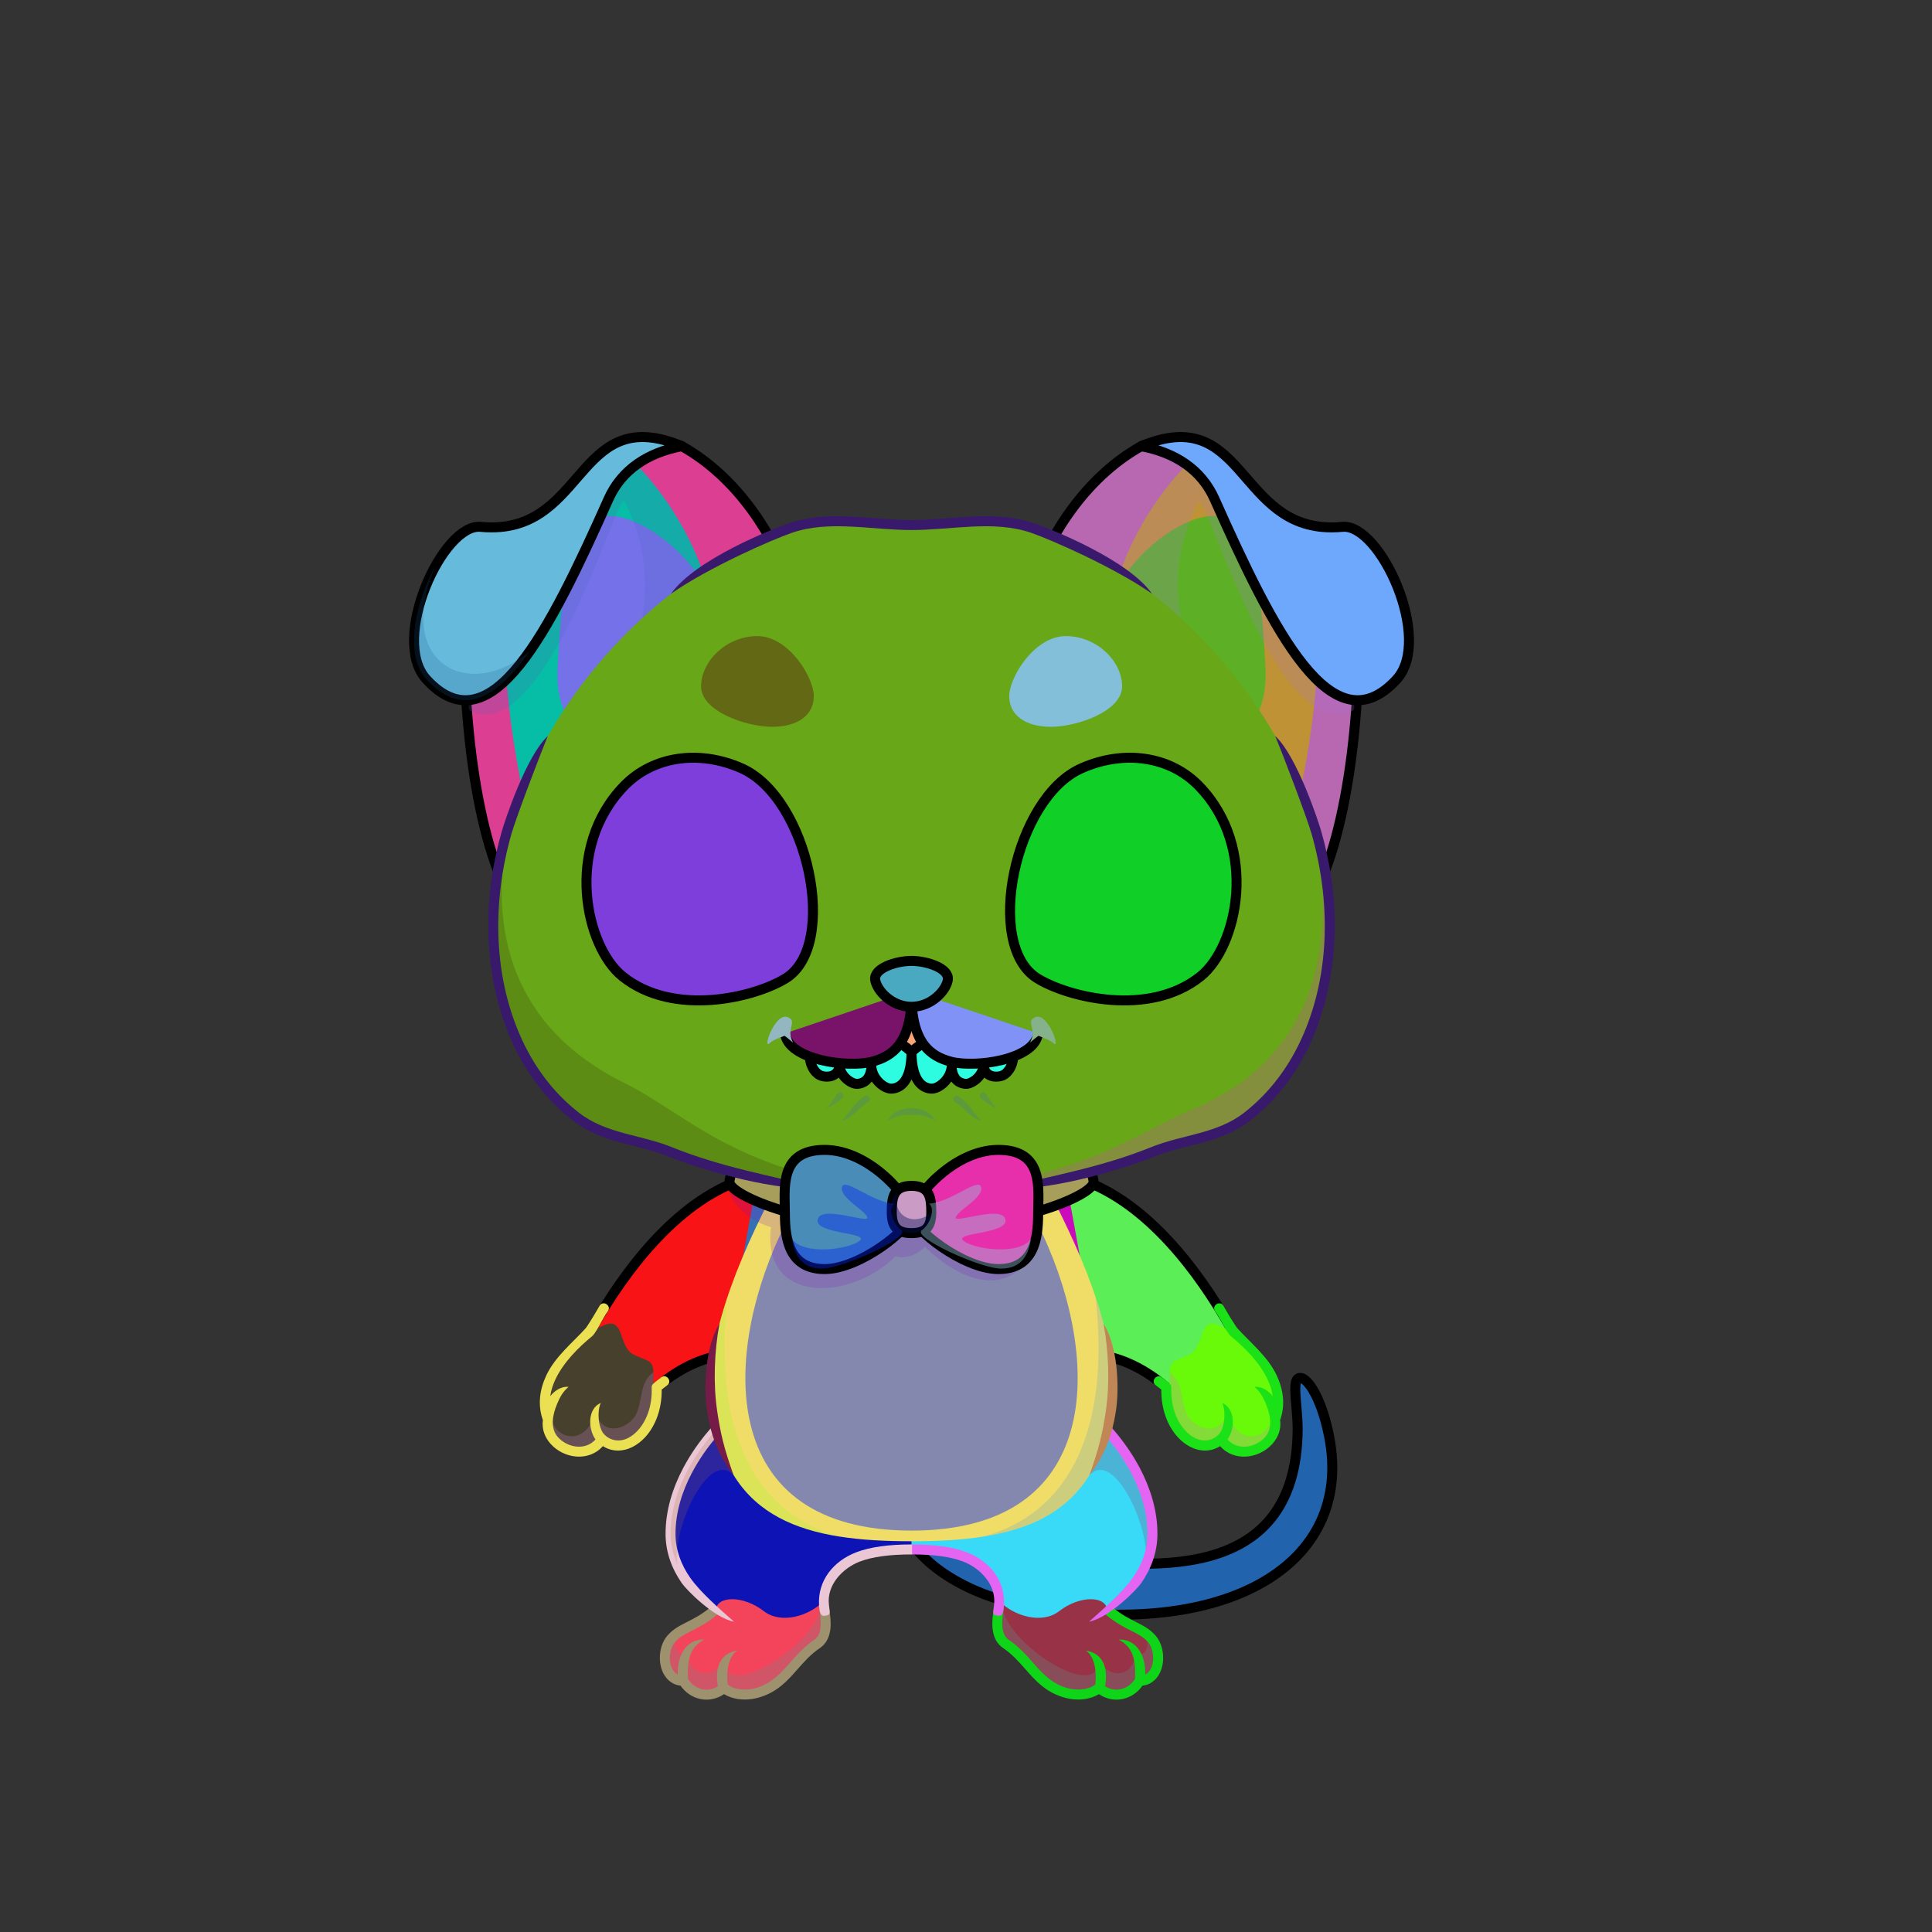 <?xml version="1.0" encoding="UTF-8"?><!DOCTYPE svg PUBLIC "-//W3C//DTD SVG 1.1//EN" "http://www.w3.org/Graphics/SVG/1.1/DTD/svg11.dtd"><!-- Creator: CorelDRAW 2018 (64-Bit) --><svg xmlns="http://www.w3.org/2000/svg" xmlns:xlink="http://www.w3.org/1999/xlink" xml:space="preserve" width="290mm" height="290mm" version="1.1" style="shape-rendering:geometricPrecision; text-rendering:geometricPrecision; image-rendering:optimizeQuality; fill-rule:evenodd; clip-rule:evenodd" viewBox="0 0 29000 29000">
 <rect x="0" y="0" width="29000" height="29000" fill="#333333" stroke="none"/>
 <defs>
  <style type="text/css">
   <![CDATA[
    .str4 {stroke:black;stroke-width:150;stroke-miterlimit:22.926}
    .str0 {stroke:black;stroke-width:150;stroke-miterlimit:22.926}
    .str2 {stroke:black;stroke-width:150;stroke-linecap:round;stroke-linejoin:round;stroke-miterlimit:22.926}
    .str3 {stroke:black;stroke-width:150;stroke-linecap:round;stroke-linejoin:round;stroke-miterlimit:22.926}
    .str1 {stroke:black;stroke-width:150;stroke-linecap:round;stroke-linejoin:round;stroke-miterlimit:2.613}
    .fil2 {fill:none}
    .fil33 {fill:black}
    .fil30 {fill:black}
    .fil29 {fill:white}
    .fil28 {fill:black;fill-rule:nonzero}
    .fil4 {fill:black;fill-rule:nonzero}
    .fil24 {fill:black;fill-opacity:0.2}
    .fil1 {fill:black;fill-opacity:0.2}
    .fil17 {fill:#A40E0D;fill-opacity:0.2}
    .fil27 {fill:white;fill-opacity:0.2}
    .fil34 {fill:black;fill-rule:nonzero;fill-opacity:0.2}
    .fil42 {fill:black;fill-opacity:0.4}
    .fil41 {fill:black;fill-opacity:0.4}
    .fil48 {fill:black;fill-opacity:0.502}
    .fil23 {fill:white;fill-opacity:0.502}
    .fil7 {fill:url(#id0)}
    .fil8 {fill:url(#id1)}
    .fil44 {fill:url(#id2)}
    .fil11 {fill:url(#id3)}
    .fil31 {fill:url(#id4)}
    .fil6 {fill:url(#id5)}
    .fil12 {fill:url(#id6)}
    .fil13 {fill:url(#id7)}
    .fil32 {fill:url(#id8)}
    .fil40 {fill:url(#id9)}
    .fil10 {fill:url(#id10)}
    .fil9 {fill:url(#id11)}
    .fil43 {fill:url(#id12)}
    .fil25 {fill:url(#id13)}
    .fil50 {fill:url(#id14)}
    .fil46 {fill:url(#id15)}
    .fil0 {fill:url(#id16)}
    .fil37 {fill:url(#id17)}
    .fil39 {fill:url(#id18)}
    .fil5 {fill:url(#id19)}
    .fil3 {fill:url(#id20)}
    .fil38 {fill:url(#id21)}
    .fil36 {fill:url(#id22)}
    .fil26 {fill:url(#id23)}
    .fil18 {fill:url(#id24)}
    .fil49 {fill:url(#id25)}
    .fil21 {fill:url(#id26)}
    .fil22 {fill:url(#id27)}
    .fil19 {fill:url(#id28)}
    .fil14 {fill:url(#id29)}
    .fil20 {fill:url(#id30)}
    .fil15 {fill:url(#id31)}
    .fil45 {fill:url(#id32)}
    .fil16 {fill:url(#id33)}
    .fil35 {fill:url(#id34)}
    .fil51 {fill:url(#id35)}
    .fil47 {fill:url(#id36)}
   ]]>
  </style>
  <linearGradient id="id0" gradientUnits="userSpaceOnUse" x1="11873.49" y1="24284.09" x2="11873.49" y2="21188.22">
   <stop offset="0" style="stop-opacity:1; stop-color:#8A5727"/>
   <stop offset="0.502" style="stop-opacity:1; stop-color:#CC9A5E"/>
   <stop offset="1" style="stop-opacity:1; stop-color:#EBBC90"/>
  </linearGradient>
  <linearGradient id="id1" gradientUnits="userSpaceOnUse" x1="15940.49" y1="17830.44" x2="17421.65" y2="20815.45">
   <stop offset="0" style="stop-opacity:1; stop-color:#8A5727"/>
   <stop offset="0.678" style="stop-opacity:1; stop-color:#CC9A5E"/>
   <stop offset="1" style="stop-opacity:1; stop-color:#EBBC90"/>
  </linearGradient>
  <linearGradient id="id2" gradientUnits="userSpaceOnUse" x1="18297.71" y1="14060.63" x2="15455.63" y2="13010.18">
   <stop offset="0" style="stop-opacity:1; stop-color:black"/>
   <stop offset="1" style="stop-opacity:1; stop-color:#80441C"/>
  </linearGradient>
  <linearGradient id="id3" gradientUnits="userSpaceOnUse" x1="8373.37" y1="21458.77" x2="9667.57" y2="20199.55">
   <stop offset="0" style="stop-opacity:1; stop-color:#8A5727"/>
   <stop offset="0.6" style="stop-opacity:1; stop-color:#DEAE7B"/>
   <stop offset="1" style="stop-opacity:1; stop-color:#E4B484"/>
  </linearGradient>
  <linearGradient id="id4" gradientUnits="userSpaceOnUse" x1="14389.87" y1="16358.03" x2="14503.47" y2="15692.57">
   <stop offset="0" style="stop-opacity:1; stop-color:white"/>
   <stop offset="0.42" style="stop-opacity:1; stop-color:#B9B2A5"/>
   <stop offset="1" style="stop-opacity:1; stop-color:#615742"/>
  </linearGradient>
  <linearGradient id="id5" gradientUnits="userSpaceOnUse" xlink:href="#id0" x1="15486.11" y1="24284.09" x2="15486.11" y2="21188.22">
  </linearGradient>
  <linearGradient id="id6" gradientUnits="userSpaceOnUse" x1="13681.92" y1="17759.14" x2="13681.92" y2="23134.87">
   <stop offset="0" style="stop-opacity:1; stop-color:#8A5727"/>
   <stop offset="0.502" style="stop-opacity:1; stop-color:#CC9A5E"/>
   <stop offset="1" style="stop-opacity:1; stop-color:#D3A269"/>
  </linearGradient>
  <linearGradient id="id7" gradientUnits="userSpaceOnUse" x1="13682.26" y1="18019.64" x2="13682.26" y2="22974.87">
   <stop offset="0" style="stop-opacity:1; stop-color:#8A5F3A"/>
   <stop offset="0.502" style="stop-opacity:1; stop-color:#F2C983"/>
   <stop offset="1" style="stop-opacity:1; stop-color:#FFE6BA"/>
  </linearGradient>
  <linearGradient id="id8" gradientUnits="userSpaceOnUse" xlink:href="#id4" x1="12861.05" y1="16358.03" x2="12974.65" y2="15692.57">
  </linearGradient>
  <linearGradient id="id9" gradientUnits="userSpaceOnUse" x1="13522.23" y1="18454.65" x2="13842.29" y2="17854.8">
   <stop offset="0" style="stop-opacity:1; stop-color:#393996"/>
   <stop offset="0.42" style="stop-opacity:1; stop-color:#22227E"/>
   <stop offset="1" style="stop-opacity:1; stop-color:#5757C2"/>
  </linearGradient>
  <linearGradient id="id10" gradientUnits="userSpaceOnUse" xlink:href="#id1" x1="11641.41" y1="17922.38" x2="9724.13" y2="20723.51">
  </linearGradient>
  <linearGradient id="id11" gradientUnits="userSpaceOnUse" xlink:href="#id3" x1="18967.69" y1="21487.92" x2="17719.05" y2="20170.4">
  </linearGradient>
  <linearGradient id="id12" gradientUnits="userSpaceOnUse" xlink:href="#id2" x1="8893.57" y1="13535.4" x2="12082.13" y2="13535.4">
  </linearGradient>
  <linearGradient id="id13" gradientUnits="userSpaceOnUse" x1="10949.45" y1="17937.7" x2="13682.26" y2="17937.7">
   <stop offset="0" style="stop-opacity:1; stop-color:#18174F"/>
   <stop offset="0.502" style="stop-opacity:1; stop-color:#393C96"/>
   <stop offset="1" style="stop-opacity:1; stop-color:#181945"/>
  </linearGradient>
  <linearGradient id="id14" gradientUnits="userSpaceOnUse" x1="18136.78" y1="13155.69" x2="15291.76" y2="13155.69">
   <stop offset="0" style="stop-opacity:1; stop-color:#DE9621"/>
   <stop offset="0.502" style="stop-opacity:1; stop-color:#EFBA5C"/>
   <stop offset="1" style="stop-opacity:1; stop-color:#D88730"/>
  </linearGradient>
  <linearGradient id="id15" gradientUnits="userSpaceOnUse" xlink:href="#id14" x1="9227.74" y1="13155.69" x2="12072.76" y2="13155.69">
  </linearGradient>
  <linearGradient id="id16" gradientUnits="userSpaceOnUse" xlink:href="#id0" x1="16733.4" y1="24237" x2="16733.4" y2="20682.61">
  </linearGradient>
  <linearGradient id="id17" gradientUnits="userSpaceOnUse" x1="13909.55" y1="18599.74" x2="15450.13" y2="17680.98">
   <stop offset="0" style="stop-opacity:1; stop-color:#4C802E"/>
   <stop offset="0.502" style="stop-opacity:1; stop-color:#EFFF78"/>
   <stop offset="1" style="stop-opacity:1; stop-color:#9EB857"/>
  </linearGradient>
  <linearGradient id="id18" gradientUnits="userSpaceOnUse" xlink:href="#id17" x1="11914.4" y1="18599.74" x2="13454.98" y2="17680.98">
  </linearGradient>
  <linearGradient id="id19" gradientUnits="userSpaceOnUse" x1="16179.87" y1="25437.51" x2="16179.87" y2="23752.39">
   <stop offset="0" style="stop-opacity:1; stop-color:#5E3611"/>
   <stop offset="0.4" style="stop-opacity:1; stop-color:#89552F"/>
   <stop offset="1" style="stop-opacity:1; stop-color:#9C6936"/>
  </linearGradient>
  <linearGradient id="id20" gradientUnits="userSpaceOnUse" xlink:href="#id19" x1="11183.97" y1="25437.51" x2="11183.97" y2="23752.39">
  </linearGradient>
  <linearGradient id="id21" gradientUnits="userSpaceOnUse" x1="11719.07" y1="18331.38" x2="13740.26" y2="17978.07">
   <stop offset="0" style="stop-opacity:1; stop-color:#22227E"/>
   <stop offset="0.502" style="stop-opacity:1; stop-color:#5757C2"/>
   <stop offset="1" style="stop-opacity:1; stop-color:#22227E"/>
  </linearGradient>
  <linearGradient id="id22" gradientUnits="userSpaceOnUse" xlink:href="#id21" x1="13624.26" y1="18331.38" x2="15645.45" y2="17978.07">
  </linearGradient>
  <linearGradient id="id23" gradientUnits="userSpaceOnUse" x1="13682.25" y1="17905.3" x2="13682.25" y2="7824.09">
   <stop offset="0" style="stop-opacity:1; stop-color:#4D2B0B"/>
   <stop offset="0.169" style="stop-opacity:1; stop-color:#9F6D39"/>
   <stop offset="0.639" style="stop-opacity:1; stop-color:#C49051"/>
   <stop offset="1" style="stop-opacity:1; stop-color:#FFD5AD"/>
  </linearGradient>
  <linearGradient id="id24" gradientUnits="userSpaceOnUse" xlink:href="#id6" x1="7857.82" y1="6976.79" x2="8641.22" y2="10115.77">
  </linearGradient>
  <linearGradient id="id25" gradientUnits="userSpaceOnUse" x1="16499.52" y1="14997.59" x2="17327.51" y2="11398.7">
   <stop offset="0" style="stop-opacity:1; stop-color:#D1890C"/>
   <stop offset="1" style="stop-opacity:1; stop-color:#462100"/>
  </linearGradient>
  <linearGradient id="id26" gradientUnits="userSpaceOnUse" x1="18789.65" y1="8635.63" x2="16927.42" y2="10426.27">
   <stop offset="0" style="stop-opacity:1; stop-color:#FFDCB5"/>
   <stop offset="1" style="stop-opacity:1; stop-color:#8C3C18"/>
  </linearGradient>
  <linearGradient id="id27" gradientUnits="userSpaceOnUse" xlink:href="#id6" x1="19506.7" y1="6976.79" x2="18723.3" y2="10115.77">
  </linearGradient>
  <linearGradient id="id28" gradientUnits="userSpaceOnUse" x1="20618.01" y1="9619.59" x2="15824.36" y2="10565.07">
   <stop offset="0" style="stop-opacity:1; stop-color:#9E652C"/>
   <stop offset="1" style="stop-opacity:1; stop-color:#492B17"/>
  </linearGradient>
  <linearGradient id="id29" gradientUnits="userSpaceOnUse" xlink:href="#id28" x1="6746.51" y1="9619.59" x2="11540.16" y2="10565.07">
  </linearGradient>
  <linearGradient id="id30" gradientUnits="userSpaceOnUse" x1="20064.69" y1="9022.37" x2="16750.64" y2="10718.53">
   <stop offset="0" style="stop-opacity:1; stop-color:#F5EEE3"/>
   <stop offset="1" style="stop-opacity:1; stop-color:#FFB35C"/>
  </linearGradient>
  <linearGradient id="id31" gradientUnits="userSpaceOnUse" xlink:href="#id30" x1="7299.83" y1="9022.37" x2="10613.88" y2="10718.53">
  </linearGradient>
  <linearGradient id="id32" gradientUnits="userSpaceOnUse" xlink:href="#id25" x1="10865" y1="14997.59" x2="10037.01" y2="11398.7">
  </linearGradient>
  <linearGradient id="id33" gradientUnits="userSpaceOnUse" xlink:href="#id26" x1="8574.87" y1="8635.63" x2="10437.1" y2="10426.27">
  </linearGradient>
  <linearGradient id="id34" gradientUnits="userSpaceOnUse" x1="13271.91" y1="14423.55" x2="13271.91" y2="15112.49">
   <stop offset="0" style="stop-opacity:1; stop-color:#9E6E4C"/>
   <stop offset="1" style="stop-opacity:1; stop-color:#572F1C"/>
  </linearGradient>
  <linearGradient id="id35" gradientUnits="userSpaceOnUse" x1="16893.5" y1="11466.97" x2="16323.32" y2="14224.78">
   <stop offset="0" style="stop-opacity:1; stop-color:black"/>
   <stop offset="0.38" style="stop-opacity:1; stop-color:#1C0C1F"/>
   <stop offset="1" style="stop-opacity:1; stop-color:#914D00"/>
  </linearGradient>
  <linearGradient id="id36" gradientUnits="userSpaceOnUse" xlink:href="#id35" x1="10471.02" y1="11466.97" x2="11041.2" y2="14224.78">
  </linearGradient>
 </defs>
 <g id="Tail">
  <g id="_2531491744320">
   <path class="fil0" d="M13520.58 22865.39c251.91,647.26 1072.2,1100.69 1928.11,1248.84 2962.88,512.88 4873.61,-628.4 4503.78,-2543.41 -124.21,-643.2 -373.32,-966.12 -476.01,-872.19 -77.47,70.86 3.38,461.28 2.02,748.84 -11.45,2415.13 -2375.07,2050.76 -3619.02,1936.51 -541.66,-49.75 -1039.26,-1148.17 -1452.7,-1217.09 -413.45,-68.92 -1138.08,51.24 -886.18,698.5z" style="fill:#31f991"/>
   <path class="fil1" d="M15847.12 24174.05c1355.5,172.21 2462.7,-17.1 3191.72,-474.46 -779.25,190.49 -1591.25,283.31 -1975.71,144.71 -51.94,-18.73 -310.45,-186.62 -667.47,-409.61 -192.6,-16.69 -373.98,-35.81 -536.2,-50.71 -336.05,-30.86 -655.11,-465.32 -947.67,-807.2 -376.34,-191.23 -732.99,-342.7 -1003.94,-396.96 -288.22,65.47 -522.47,245.91 -410.52,618.01 8.29,22.09 16.56,44.15 26.18,67.56 266.09,647.24 1146.38,1031.64 2036.78,1248.84 94.34,23.01 190.08,42.78 286.83,59.82z" style="fill:#9c67ac"/>
   <path class="fil2 str0" d="M13520.58 22865.39c251.91,647.26 1072.2,1100.69 1928.11,1248.84 2962.88,512.88 4873.61,-628.4 4503.78,-2543.41 -124.21,-643.2 -373.32,-966.12 -476.01,-872.19 -77.47,70.86 3.38,461.28 2.02,748.84 -11.45,2415.13 -2375.07,2050.76 -3619.02,1936.51 -541.66,-49.75 -1039.26,-1148.17 -1452.7,-1217.09 -413.45,-68.92 -1138.08,51.24 -886.18,698.5z" style="fill:#2163ad"/>
  </g>
 </g>
 <g id="Feet">
  <g id="_2531491742240">
   <path class="fil3" d="M10257.28 25229.69c123.56,214.04 403.48,285.33 610.7,105.88 70.65,70.23 276.52,145.76 526.32,65.76 409.3,-131.09 507.45,-461.77 850.73,-710.04 220.49,-159.47 124.1,-477.15 113.63,-668.35 -363.68,340.29 -782.66,-165.21 -1075.55,-247.93 -373.84,-101.68 -736.94,157.82 -534.63,412.54 -198.78,95.76 -519.95,237.68 -672.68,411.38 -168.78,191.96 -120.75,630.76 181.48,630.76z" style="fill:#f4445c"/>
   <path class="fil1" d="M10257.28 25229.69c123.56,214.04 403.48,285.33 610.7,105.88 70.65,70.23 276.52,145.76 526.32,65.76 409.3,-131.09 517.48,-492.65 871.1,-725.96 156.13,-103.02 135.21,-387.74 102.98,-573.56 -17.85,-13.98 -36.32,-26.67 -55.45,-37.83 59.89,533.31 -1444.97,1527.91 -1433.56,860.23 -213.34,341.57 -595.64,186.16 -544.41,-150.27 -126.71,133.91 -271.29,-14.39 -142.78,-274 -182.48,62.12 -215.54,288.03 -209.67,440.56 17.28,153.49 106.7,289.19 274.77,289.19z" style="fill:#449d93"/>
   <path class="fil4" d="M10660.35 24128.28c31.71,-26.53 78.94,-22.34 105.47,9.37 26.53,31.71 22.34,78.94 -9.37,105.47 -143.13,119.49 -265.97,181.45 -373.06,235.47 -99.11,49.99 -183.3,92.46 -251.34,169.85 -80.91,92.01 -97.3,255.88 -55.21,369.54 18.07,48.79 48.88,94.04 96.26,117.9 -7.55,-268.78 114.77,-534.12 402.24,-526.25 -186.74,95.17 -268.32,253.8 -247.69,592.25 49.04,79.15 127.69,137.43 219.87,155.2 79.73,15.37 160.2,-1.74 228.24,-45.5 -38.29,-218.05 -10.29,-483.64 289.14,-537.54 -139.24,98.32 -162.69,330.02 -141.92,510.69 31.45,29.61 97.92,60.43 188.69,71.77 74.89,9.35 163.69,4.41 259.78,-26.36 221.4,-70.9 352.35,-219.57 489.63,-375.44 103.47,-117.46 210.28,-238.74 362.43,-341.44 56.89,-38.4 82.67,-102.53 91.71,-176.23 10.43,-85.02 0.14,-183.4 -13.84,-274.46 -14.63,-97.52 130.16,-118.86 144.78,-21.39 15.59,101.48 30.44,211.56 17.88,314.01 -13.96,113.78 -57.62,215.39 -156.75,282.29 -136.05,91.83 -236.45,205.83 -333.71,316.24 -151.08,171.53 -295.19,335.14 -556.43,418.8 -119.65,38.32 -230.28,44.46 -323.64,32.8 -92.59,-11.56 -170.46,-41.41 -225.37,-75.73 -103.09,69.99 -225.69,98.3 -348.74,74.57 -124.29,-23.96 -233.03,-98.13 -304.52,-201.86 -136.16,-15.63 -232.21,-107.3 -278.66,-232.76 -61.19,-165.25 -34.13,-386.54 83.33,-520.12 86.71,-98.62 183.05,-147.23 296.46,-204.43 99.73,-50.31 214.13,-108.01 344.34,-216.71z" style="fill:#9e916e"/>
  </g>
  <g id="_2531491740544">
   <path class="fil5" d="M17106.56 25229.69c-123.56,214.04 -403.48,285.33 -610.7,105.88 -70.65,70.23 -276.52,145.76 -526.32,65.76 -409.3,-131.09 -507.45,-461.77 -850.73,-710.04 -220.49,-159.47 -124.1,-477.15 -113.63,-668.35 363.68,340.29 782.66,-165.21 1075.55,-247.93 373.84,-101.68 736.94,157.82 534.63,412.54 198.78,95.76 519.95,237.68 672.68,411.38 168.78,191.96 120.75,630.76 -181.48,630.76z" style="fill:#973247"/>
   <path class="fil1" d="M17106.56 25229.69c-123.56,214.04 -403.48,285.33 -610.7,105.88 -70.65,70.23 -276.52,145.76 -526.32,65.76 -409.3,-131.09 -517.48,-492.65 -871.1,-725.96 -156.13,-103.02 -135.21,-387.74 -102.98,-573.56 17.85,-13.98 36.32,-26.67 55.45,-37.83 -59.89,533.31 1444.97,1527.91 1433.56,860.23 213.34,341.57 595.64,186.16 544.41,-150.27 126.71,133.91 271.29,-14.39 142.78,-274 182.48,62.12 215.54,288.03 209.67,440.56 -17.28,153.49 -106.7,289.19 -274.77,289.19z" style="fill:#4cbba3"/>
   <path class="fil4" d="M16703.49 24128.28c-31.71,-26.53 -78.94,-22.34 -105.47,9.37 -26.53,31.71 -22.34,78.94 9.37,105.47 143.13,119.49 265.97,181.45 373.06,235.47 99.11,49.99 183.3,92.46 251.34,169.85 80.91,92.01 97.3,255.88 55.21,369.54 -18.07,48.79 -48.88,94.04 -96.26,117.9 7.55,-268.78 -114.77,-534.12 -402.24,-526.25 186.74,95.17 268.32,253.8 247.69,592.25 -49.04,79.15 -127.69,137.43 -219.87,155.2 -79.73,15.37 -160.2,-1.74 -228.24,-45.5 38.29,-218.05 10.29,-483.64 -289.14,-537.54 139.24,98.32 162.69,330.02 141.92,510.69 -31.45,29.61 -97.92,60.43 -188.69,71.77 -74.89,9.35 -163.69,4.41 -259.78,-26.36 -221.4,-70.9 -352.35,-219.57 -489.63,-375.44 -103.47,-117.46 -210.28,-238.74 -362.43,-341.44 -56.89,-38.4 -82.67,-102.53 -91.71,-176.23 -10.43,-85.02 -0.14,-183.4 13.84,-274.46 14.63,-97.52 -130.16,-118.86 -144.78,-21.39 -15.59,101.48 -30.44,211.56 -17.88,314.01 13.96,113.78 57.62,215.39 156.75,282.29 136.05,91.83 236.45,205.83 333.71,316.24 151.08,171.53 295.19,335.14 556.43,418.8 119.65,38.32 230.28,44.46 323.64,32.8 92.59,-11.56 170.46,-41.41 225.37,-75.73 103.09,69.99 225.69,98.3 348.74,74.57 124.29,-23.96 233.03,-98.13 304.52,-201.86 136.16,-15.63 232.21,-107.3 278.66,-232.76 61.19,-165.25 34.13,-386.54 -83.33,-520.12 -86.71,-98.62 -183.05,-147.23 -296.46,-204.43 -99.73,-50.31 -214.13,-108.01 -344.34,-216.71z" style="fill:#0ed517"/>
  </g>
 </g>
 <g id="Legs">
  <g id="_2531491737888">
   <g>
    <path class="fil6" d="M13673.45 23259.3c427.66,0 1385.48,182.49 1329.83,776.1 214.87,221.86 637.04,349.26 895.5,148.38 312.37,-242.78 712.13,-231.34 719.72,-12.18 370.09,-264.31 678.95,-700.61 680.26,-1145.2 2.54,-860.67 -666.02,-1598.77 -968.73,-1838.18 -621.48,859.57 -1478.86,1269.07 -2656.58,1328.08l0 743z" style="fill:#39d9f8"/>
    <path class="fil1" d="M17191.61 23490.47c67.26,-148.73 106.68,-305.87 107.15,-464.07 2.29,-775.52 -540.27,-1451.46 -869.11,-1752.78l-157.05 727.06c26.43,47.89 52.85,95.78 79.28,143.67 387.48,-413.26 946.79,878.84 839.73,1346.12z" style="fill:#931b4f"/>
    <path class="fil4" d="M14989.65 24253.86c61.92,5.19 73.8,-65.98 79.72,-153.93 25.16,-373.81 -215.49,-667.86 -556.85,-799.14 -207.63,-79.84 -477.91,-118.36 -830.6,-118.36l0 150c335.21,0 588.14,35.09 777.28,107.82 256.38,98.59 499.48,352.07 461.75,649.36 -8.67,68.26 -9.75,89.53 -10.95,105.24 -3.7,48.36 43.74,56 79.65,59.01zm1295.98 -3005.54c175.81,139.56 477.15,451.15 691.77,858.41 143.68,272.62 247.63,587.31 246.65,919.67 -0.71,244.76 -86.82,463.8 -217.71,652.31 -154.83,222.98 -454.47,481.51 -660.16,663.76 305.46,-60.86 713.14,-477.32 783.2,-578.22 146.74,-211.34 243.27,-458.73 244.09,-737.85 1.07,-359.93 -110.06,-697.96 -263.65,-989.39 -226.43,-429.66 -547.13,-759.98 -733.5,-907.38l-90.69 118.69z" style="fill:#e565f3"/>
   </g>
   <g>
    <path class="fil7" d="M13681.92 23259.3c-427.66,0 -1377.01,182.49 -1321.36,776.1 -214.87,221.86 -637.04,349.26 -895.5,148.38 -312.37,-242.78 -712.13,-231.34 -719.72,-12.18 -370.09,-264.31 -678.95,-700.61 -680.26,-1145.2 -2.54,-860.67 666.02,-1598.77 968.73,-1838.18 621.48,859.57 1470.39,1269.07 2648.11,1328.08l0 743z" style="fill:#0e13b5"/>
    <path class="fil4" d="M12374.19 24253.86c-61.92,5.19 -73.8,-65.98 -79.72,-153.93 -25.16,-373.81 215.49,-667.86 556.85,-799.14 207.63,-79.84 486.38,-118.36 839.07,-118.36l0 150c-335.21,0 -596.61,35.09 -785.75,107.82 -256.38,98.59 -499.48,352.07 -461.75,649.36 8.67,68.26 9.75,89.53 10.95,105.24 3.7,48.36 -43.74,56 -79.65,59.01zm-1295.98 -3005.54c-175.81,139.56 -477.15,451.15 -691.77,858.41 -143.68,272.62 -247.63,587.31 -246.65,919.67 0.71,244.76 86.82,463.8 217.71,652.31 154.83,222.98 454.47,481.51 660.16,663.76 -305.46,-60.86 -713.14,-477.32 -783.2,-578.22 -146.74,-211.34 -243.27,-458.73 -244.09,-737.85 -1.07,-359.93 110.06,-697.96 263.65,-989.39 226.43,-429.66 547.13,-759.98 733.5,-907.38 9.08,11.49 89.16,118.69 90.69,118.69z" style="fill:#ebc7d5"/>
    <path class="fil1" d="M10172.23 23490.47c-67.26,-148.73 -106.68,-305.87 -107.15,-464.07 -2.29,-775.52 540.27,-1451.46 869.11,-1752.78l157.05 727.06c-26.43,47.89 -52.85,95.78 -79.28,143.67 -387.48,-413.26 -946.79,878.84 -839.73,1346.12z" style="fill:#a67142"/>
   </g>
  </g>
 </g>
 <g id="Body">
  <animateTransform type="translate" values="0;0 200;0;0 200;0;0 200;0;0 200;0" dur="10" repeatCount="indefinite" additive="sum" attributeName="transform"/>
  <g id="_2531493682816">
   <path class="fil8" d="M16231.2 17708.66c1006.56,345.42 1818.61,1401.79 2256.58,2165.43 288.88,503.69 -636.05,1265.03 -911.19,1013.52 -627.05,-573.17 -1208.37,-619.78 -1688.45,-542.15 -741.88,119.97 -1352.69,-1920.87 -930.81,-2545.29 421.91,-21.63 933.51,-40.49 1273.87,-91.51z" style="fill:#ca0bbb"/>
   <path class="fil1" d="M17511.96 20830.3c-602.27,-518.8 -1160.28,-559.8 -1623.82,-484.84 -171.07,27.66 -335.13,-59.69 -481.2,-217.95 -325.13,-471.76 752.73,-1097.7 1038.62,-655.88 261.31,403.84 734.1,847.76 1111.39,1126.01 -1.79,93.3 16.27,193.39 -44.96,232.66l0 -0.01 -0.03 0.01z" style="fill:#96ce6b"/>
   <path class="fil2 str1" d="M16476.95 20332.96c340.18,46.54 711.15,199.54 1099.64,554.65 275.13,251.49 1152.89,-508.63 864.02,-1012.31 -437.96,-763.63 -1202.86,-1821.23 -2209.41,-2166.64 -90.05,-30.9 -171.83,-58.83 -246.03,-84.05" style="fill:#5bee56"/>
   <path class="fil9" d="M17500.83 20836.37c-31.01,671.59 506.32,1058.8 828,765.31 253.5,397.35 884.17,103.39 809.26,-292.5 203.13,-535.14 -266.24,-1035.76 -634.19,-1325.08 -198.11,-64.5 -364.18,-247.68 -461.85,44.06 -113.97,340.43 -156.85,278.81 -402.23,397.75 -163.53,79.26 -10.67,351.89 -138.99,410.46z" style="fill:#68fa09"/>
   <path class="fil1" d="M17500.83 20836.37c-31.01,671.59 506.32,1058.8 828,765.31 341.06,429.25 911,23.85 753.65,-292.7 -65.31,297.19 -520.59,407.83 -657.17,-118.23 -113.25,412.02 -522.03,237.66 -614.7,26.73 -95.14,-216.58 -44.81,-462.8 -253.66,-619.84 -1.8,93.31 16.28,193.4 -44.96,232.65l-0.16 0.1 -0.17 0.11c-1.48,0.93 -2.97,1.82 -4.53,2.69l-0.17 0.1 -0.18 0.09 -0.14 0.09 -0.03 0.01 -0.18 0.1 -0.17 0.09 -0.18 0.09c-1.69,0.92 -3.44,1.79 -5.25,2.61z" style="fill:#ef63ef"/>
   <path class="fil4" d="M17436.91 20673.48c-79.39,-58.19 -167.86,62.52 -88.48,120.7 28.24,20.69 56.25,42.36 83.3,64.61 -3.93,302.02 99.68,551.64 246.17,712.18 55.54,60.86 117.82,109.47 183.4,143.86 145.9,76.49 311.53,82.65 453.24,-7.98 209.57,238.5 583.03,191.12 784.7,-34.27 86.01,-96.11 134.73,-220.26 115.83,-356.13 82.54,-234.31 46.25,-463.42 -52.44,-673.52 -132.46,-282 -402.86,-497.73 -588.08,-703.58 -33.5,-37.22 -180.19,-286.69 -214.16,-345.48 -58.56,-79 -178.69,10.05 -120.12,89.06 35.43,47.77 75.16,120.11 111.48,186.29 6.41,11.67 81.45,153.11 123.81,187.52 201.58,163.8 430.96,392.41 551.71,649.47 38.04,80.97 65.19,164.94 76.97,250.68 -53.73,-69.19 -156.09,-151.42 -275.06,-139.39 80.64,67.61 125.53,143.46 171.18,252.76 65.8,157.59 113.11,362.41 -12.44,502.72 -141.93,158.63 -411.75,205.47 -562.48,33.5 115.64,-164.64 117.79,-464.48 -80.37,-548.33 54.53,102.27 47.95,374.07 -54.76,476.76 -86.33,86.32 -222.41,119.56 -359.87,47.5 -49.57,-25.99 -97.71,-63.9 -141.8,-112.22 -128.18,-140.48 -217.35,-364.86 -206.61,-639.48 1.55,-21.67 -6.3,-43.83 -23.35,-59.87 -36.49,-34.26 -81.32,-67.73 -121.77,-97.36z" style="fill:#1be217"/>
   <path class="fil10" d="M11132.64 17708.66c-1006.56,345.42 -1818.61,1401.79 -2256.58,2165.43 -288.88,503.69 636.05,1265.03 911.19,1013.52 627.05,-573.17 1208.37,-619.78 1688.45,-542.15 741.88,119.97 1352.69,-1920.87 930.81,-2545.29 -421.91,-21.63 -933.51,-40.49 -1273.87,-91.51z" style="fill:#3670b4"/>
   <path class="fil1" d="M9851.88 20830.3c602.27,-518.8 1160.28,-559.8 1623.82,-484.84 171.07,27.66 335.13,-59.69 481.2,-217.95 325.13,-471.76 -752.73,-1097.7 -1038.62,-655.88 -261.31,403.84 -734.1,847.76 -1111.39,1126.01 1.79,93.3 -16.27,193.39 44.96,232.66l0 -0.01 0.03 0.01z" style="fill:#1536ad"/>
   <path class="fil2 str1" d="M10886.89 20332.96c-340.18,46.54 -711.15,199.54 -1099.64,554.65 -275.13,251.49 -1152.89,-508.63 -864.02,-1012.31 437.96,-763.63 1202.86,-1821.23 2209.41,-2166.64 90.05,-30.9 171.83,-58.83 246.03,-84.05" style="fill:#f71316"/>
   <path class="fil11" d="M9863.01 20836.37c31.01,671.59 -506.32,1058.8 -828,765.31 -253.5,397.35 -884.17,103.39 -809.26,-292.5 -203.13,-535.14 266.24,-1035.76 634.19,-1325.08 198.11,-64.5 364.18,-247.68 461.85,44.06 113.97,340.43 156.85,278.81 402.23,397.75 163.53,79.26 10.67,351.89 138.99,410.46z" style="fill:#46402c"/>
   <path class="fil1" d="M9863.01 20836.37c31.01,671.59 -506.32,1058.8 -828,765.31 -341.06,429.25 -911,23.85 -753.65,-292.7 65.31,297.19 520.59,407.83 657.17,-118.23 113.25,412.02 522.03,237.66 614.7,26.73 95.14,-216.58 44.81,-462.8 253.66,-619.84 1.8,93.31 -16.28,193.4 44.96,232.65l0.16 0.1 0.17 0.11c1.48,0.93 2.97,1.82 4.53,2.69l0.17 0.1 0.18 0.09 0.14 0.09 0.03 0.01 0.18 0.1 0.17 0.09 0.18 0.09c1.69,0.92 3.44,1.79 5.25,2.61z" style="fill:#f196f8"/>
   <path class="fil4" d="M9926.93 20673.48c79.39,-58.19 167.86,62.52 88.48,120.7 -28.24,20.69 -56.25,42.36 -83.3,64.61 3.93,302.02 -99.68,551.64 -246.17,712.18 -55.54,60.86 -117.82,109.47 -183.4,143.86 -145.9,76.49 -311.53,82.65 -453.24,-7.98 -209.57,238.5 -583.03,191.12 -784.7,-34.27 -86.01,-96.11 -134.73,-220.26 -115.83,-356.13 -82.54,-234.31 -46.25,-463.42 52.44,-673.52 132.46,-282 402.86,-497.73 588.08,-703.58 33.5,-37.22 180.19,-286.69 214.16,-345.48 58.56,-79 178.69,10.05 120.12,89.06 -35.43,47.77 -75.16,120.11 -111.48,186.29 -6.41,11.67 -81.45,153.11 -123.81,187.52 -201.58,163.8 -430.96,392.41 -551.71,649.47 -38.04,80.97 -65.19,164.94 -76.97,250.68 53.73,-69.19 156.09,-151.42 275.06,-139.39 -80.64,67.61 -125.53,143.46 -171.18,252.76 -65.8,157.59 -113.11,362.41 12.44,502.72 141.93,158.63 411.75,205.47 562.48,33.5 -115.64,-164.64 -117.79,-464.48 80.37,-548.33 -54.53,102.27 -47.95,374.07 54.76,476.76 86.33,86.32 222.41,119.56 359.87,47.5 49.57,-25.99 97.71,-63.9 141.8,-112.22 128.18,-140.48 217.35,-364.86 206.61,-639.48 -1.55,-21.67 6.3,-43.83 23.35,-59.87 36.49,-34.26 81.32,-67.73 121.77,-97.36z" style="fill:#eae052"/>
   <path class="fil12" d="M13681.92 23134.87c-1547.89,0 -2751.5,-290.59 -2992.7,-1955.85 -145.27,-1002.98 378.79,-2259.12 971.37,-3382.75 6.53,-12.38 13.08,-24.77 19.63,-37.13 634.24,80.29 1289.28,115.54 2002.04,134.59 712.76,-19.05 1367.12,-54.3 2001.36,-134.59 7.84,14.78 15.66,29.6 23.47,44.42 591,1121.77 1112.48,2374.66 967.53,3375.46 -241.19,1665.26 -1444.81,1955.85 -2992.7,1955.85z" style="fill:#efdd68"/>
   <path class="fil13" d="M13682.26 22974.87c-2879.19,-0.2 -2848.59,-2546.8 -1973.76,-4436.5 344.33,-743.8 1409.82,-619.83 1973.76,-56.26 563.94,-563.57 1629.43,-687.54 1973.76,56.26 874.83,1889.7 905.43,4436.3 -1973.76,4436.5z" style="fill:#8488ae"/>
   <path class="fil1" d="M12620.51 23067.29c-1015.93,-155.83 -1748.88,-628.88 -1931.29,-1888.27 -75.17,-519 28.96,-1105.79 228.98,-1706.93 -223.57,2000.42 401.77,3257.02 1702.31,3595.2z" style="fill:#8dfb11"/>
   <path class="fil4" d="M11011.96 22144.35c-249.8,-320.87 -347.52,-640.99 -396.86,-954.78 -59.27,-376.93 -23.8,-997.6 184.1,-1319.31 -78.5,420.39 -93.5,905.22 -35.86,1298.21 50,340.9 103.32,571.56 248.62,975.88z" style="fill:#761b48"/>
   <path class="fil1" d="M14743.33 23067.29c1015.93,-155.83 1748.88,-628.88 1931.29,-1888.27 75.17,-519 -28.96,-1105.79 -228.98,-1706.93 223.57,2000.42 -401.77,3257.02 -1702.31,3595.2z" style="fill:#4a90d8"/>
   <path class="fil4" d="M16351.92 22144.35c249.8,-320.87 347.52,-640.99 396.86,-954.78 59.27,-376.93 23.8,-997.6 -184.1,-1319.31 78.5,420.39 93.5,905.22 35.86,1298.21 -50,340.9 -103.32,571.56 -248.62,975.88z" style="fill:#c18655"/>
  </g>
 </g>
 <g id="Head">
    <animateTransform type="translate" values="0;0 200;0;0 200;0;0 200;0;0 200;0" dur="10" repeatCount="indefinite" additive="sum" attributeName="transform"/>
  <g id="_2531493653568">
   <g>
    <path class="fil14 str1" d="M7567.49 13291.5c-521.18,-1115.62 -714.8,-3327.47 -535.33,-5112.83 47.19,-469.44 908.05,421.38 1222.97,-87.55 736.78,-1190.7 1728.38,-1534.73 1979.73,-1393.68 860.97,483.21 1397.01,1376.17 1651.23,2113.72 -1294.57,1304.07 -3024.02,3176.28 -4318.6,4480.34z" style="fill:#dc3f92"/>
    <path class="fil15" d="M10712.17 9416.08c-16.07,-802.08 -547.29,-1875.27 -1292.92,-2573.26 -429.39,-401.95 -126.58,382.25 -1126.63,1191.67 -877.92,328.66 -591.91,-315.22 -682.29,604.3 -145.09,1475.89 154.74,3047.42 450.05,4126.88 630.24,-950.63 1127.95,-2398 2651.79,-3349.59z" style="fill:#06bda5"/>
    <path class="fil16" d="M10634.84 10224.92c761.28,-1359.25 -1230.34,-2859.56 -1742.76,-2394.19 -477.85,433.98 -495.17,1823.96 -519.07,2127.08 -43.45,550.67 118.69,1003.14 590.11,1174.44 305.33,-160.48 1560.14,-865.35 1671.72,-907.33z" style="fill:#7471e9"/>
    <path class="fil17" d="M10712.17 9416.08c-15.06,-751.73 -476.83,-1733.44 -1159.04,-2441.6 -616.35,-639.79 -2751.67,3567.06 -2496.22,3694 1130.08,561.58 2221.47,-3325.65 2316.12,-3144.4 484.01,926.87 503.69,2213.51 -676.68,3505.75 505.75,-254.74 1337.76,-1190.32 2015.82,-1613.75z" style="fill:#5267ba"/>
    <path class="fil18 str2" d="M10234.86 6697.44c-513.93,96.44 -905.19,354.84 -1101.53,794.65 -885.56,1983.73 -1767.1,3754.51 -2730.93,2707.62 -555.93,-603.85 247.07,-2344.61 810.2,-2291.48 106.12,10.04 204.4,10.37 295.81,2.46 1281.52,-110.85 1222.17,-1842.36 2726.45,-1213.25z" style="fill:#66bbdc"/>
    <path class="fil1" d="M7959.15 9765.22c-503.22,723.33 -1017.08,1020.66 -1556.75,434.49 -338.89,-368.1 -172.8,-1158.69 136.11,-1707.85 -644.05,1496.98 530.69,2047.09 1420.64,1273.36z" style="fill:#1a5590"/>
   </g>
   <g>
    <path class="fil19 str1" d="M19797.03 13291.5c521.18,-1115.62 714.8,-3327.47 535.33,-5112.83 -47.19,-469.44 -908.05,421.38 -1222.97,-87.55 -736.78,-1190.7 -1728.38,-1534.73 -1979.73,-1393.68 -860.97,483.21 -1397.01,1376.17 -1651.23,2113.72 1294.57,1304.07 3024.02,3176.28 4318.6,4480.34z" style="fill:#b768b0"/>
    <path class="fil20" d="M16652.35 9416.08c16.07,-802.08 547.29,-1875.27 1292.92,-2573.26 429.39,-401.95 126.58,382.25 1126.63,1191.67 877.92,328.66 591.91,-315.22 682.29,604.3 145.09,1475.89 -154.74,3047.42 -450.05,4126.88 -630.24,-950.63 -1127.95,-2398 -2651.79,-3349.59z" style="fill:#bf9236"/>
    <path class="fil21" d="M16729.68 10224.92c-761.28,-1359.25 1230.34,-2859.56 1742.76,-2394.19 477.85,433.98 495.17,1823.96 519.07,2127.08 43.45,550.67 -118.69,1003.14 -590.11,1174.44 -305.33,-160.48 -1560.14,-865.35 -1671.72,-907.33z" style="fill:#5db026"/>
    <path class="fil17" d="M16652.35 9416.08c15.06,-751.73 476.83,-1733.44 1159.04,-2441.6 616.35,-639.79 2751.67,3567.06 2496.22,3694 -1130.08,561.58 -2221.47,-3325.65 -2316.12,-3144.4 -484.01,926.87 -503.69,2213.51 676.68,3505.75 -505.75,-254.74 -1337.76,-1190.32 -2015.82,-1613.75z" style="fill:#ab77db"/>
    <path class="fil22" d="M17129.66 6697.44c513.93,96.44 905.19,354.84 1101.53,794.65 885.56,1983.73 1767.1,3754.51 2730.93,2707.62 555.93,-603.85 -247.07,-2344.61 -810.2,-2291.48 -106.12,10.04 -204.4,10.37 -295.81,2.46 -1281.52,-110.85 -1222.17,-1842.36 -2726.45,-1213.25z" style="fill:#8136c5"/>
    <path class="fil23" d="M20354.45 8423.75c1027.34,1130.22 305.06,2016.38 175.6,2066.64 142.33,-38.41 286.26,-132.32 432.07,-290.68 555.92,-603.85 -247.07,-2344.61 -810.2,-2291.48 -106.12,10.04 -204.4,10.36 -295.81,2.46 -436.49,-37.75 -1270.34,-854.23 -1510.48,-1110.69 878.14,1657.61 1681.72,1263.89 2008.82,1623.75z" style="fill:#bd0382"/>
    <path class="fil2 str2" d="M17129.66 6697.44c513.93,96.44 905.19,354.84 1101.53,794.65 885.56,1983.73 1767.1,3754.51 2730.93,2707.62 555.93,-603.85 -247.07,-2344.61 -810.2,-2291.48 -106.12,10.04 -204.4,10.37 -295.81,2.46 -1281.52,-110.85 -1222.17,-1842.36 -2726.45,-1213.25z" style="fill:#6da8fd"/>
   </g>
   <path class="fil24" d="M11572.44 18420.53c-513.01,-151.68 -710.3,-579.32 -622.99,-680.27 936.63,243.31 1878.52,457.64 2732.05,457.64 851.54,0 2293.31,-500.02 2733.57,-457.64 0,108.88 -319.01,290.45 -832.02,442.13 -20.09,1270.61 -944.77,1280.31 -1698.57,530.83 -56.38,57.59 -223.71,200.47 -444.13,145.53 -682.85,678.94 -2008.07,714.68 -1867.91,-438.22z" style="fill:#7e18c7"/>
   <path class="fil25 str0" d="M13682.26 18445.82c-1509.29,0 -2732.81,-492.28 -2732.81,-705.56 0,-67.47 73.91,-326.83 238.05,-309.88 354.79,36.63 1131.27,451.02 2494.76,451.02 1363.49,0 2139.97,-414.39 2494.76,-451.02 164.14,-16.95 238.05,242.41 238.05,309.88 0,213.28 -1223.52,705.56 -2732.81,705.56z" style="fill:#a89e5b"/>
   <path class="fil26" d="M13682.26 17905.3c-1361.18,0 -2574.8,-193.94 -3633.75,-619.93 -462.76,-186.16 -979.55,-193.04 -1405.96,-525.45 -822.09,-640.86 -1237.02,-1703.7 -1238.63,-2888.78 -3.2,-2360.2 1936.99,-5076.98 4459.41,-5944.67 580.93,-199.84 1192.43,-45.53 1818.93,-45.53 626.5,0 1238,-154.31 1818.93,45.53 2522.42,867.69 4462.61,3584.47 4459.41,5944.67 -1.61,1185.08 -416.54,2247.92 -1238.63,2888.78 -426.41,332.41 -943.2,339.29 -1405.96,525.45 -1058.95,425.99 -2272.57,619.93 -3633.75,619.93z" style="fill:#68a718"/>
   <path class="fil27" d="M13134.84 17894.39c181.07,7.16 363.62,10.91 547.42,10.91 1423.15,0 2777.53,-211.95 3861.56,-679.57 281.56,-121.45 643.99,-131.78 885.53,-288.49 1002.7,-650.54 1531.25,-1739.9 1531.25,-3066.1 0,-463.73 -77.15,-939.69 -219.83,-1411.93 293.6,1503.55 151.09,3348.47 -1830.99,4187.65 -1056.82,447.44 -1810.58,1208.55 -4774.94,1247.53z" style="fill:#f02ed1"/>
   <path class="fil1" d="M14229.68 17894.39c-181.07,7.16 -363.62,10.91 -547.42,10.91 -1423.15,0 -2777.53,-211.95 -3861.56,-679.57 -281.56,-121.45 -643.99,-131.78 -885.53,-288.49 -1002.7,-650.54 -1531.25,-1739.9 -1531.25,-3066.1 0,-463.73 77.15,-939.69 219.83,-1411.93 -293.6,1503.55 55.29,2962.16 1756.91,3801.35 1029.28,507.61 1884.66,1594.85 4849.02,1633.83z" style="fill:#311e07"/>
   <path class="fil28" d="M15063.75 17831.8c595.09,62.75 1691.41,-240.19 2280.09,-477 469.37,-188.82 978.65,-188.71 1424.13,-535.99 887.92,-692.18 1265.82,-1817.03 1267.34,-2947.67 0.61,-455.16 -69.67,-922.64 -201.42,-1387.16 -48.09,-169.56 -370.09,-1140.24 -691.73,-1435.66 112.79,273.69 475.06,1220.35 547.59,1476.08 282.43,995.81 273.62,2072.38 -121.74,2994.48 -201.69,470.42 -499.31,876 -892.04,1182.15 -409.27,319.04 -921.9,327.49 -1387.79,514.91 -767.87,308.9 -1442.17,417.72 -2224.43,615.86zm-2762.98 0c-595.09,62.75 -1691.41,-240.19 -2280.09,-477 -469.37,-188.82 -978.65,-188.71 -1424.13,-535.99 -887.92,-692.18 -1265.82,-1817.03 -1267.34,-2947.67 -0.61,-455.16 69.67,-922.64 201.42,-1387.16 48.09,-169.56 370.09,-1140.24 691.73,-1435.66 -112.79,273.69 -475.06,1220.35 -547.59,1476.08 -282.43,995.81 -273.62,2072.38 121.74,2994.48 201.69,470.42 499.31,876 892.04,1182.15 409.27,319.04 921.9,327.49 1387.79,514.91 767.87,308.9 1442.17,417.72 2224.43,615.86zm-2228.59 -8919.68c367.46,-518.57 1525.17,-973.42 1766.83,-1056.55 598.37,-205.83 1224.85,-49.63 1843.25,-49.63 618.4,0 1244.88,-156.2 1843.25,49.63 241.66,83.13 1399.37,537.98 1766.83,1056.55 -565.58,-395.97 -1520.14,-813.16 -1815.47,-914.75 -560.49,-192.8 -1193.49,-41.43 -1794.61,-41.43 -601.12,0 -1234.12,-151.37 -1794.61,41.43 -295.33,101.59 -1249.89,518.78 -1815.47,914.75z" style="fill:#39196b"/>
   <path class="fil29" d="M15776.38 10909.62c383.55,0 1066.83,-231.15 1066.83,-607.08 0,-375.93 -378.47,-754.4 -845.84,-754.4 -469.91,0 -848.38,617.24 -848.38,901.72 0,284.49 241.31,459.75 627.4,459.75l-0.01 0.01z" style="fill:#84bfd9"/>
   <path class="fil29" d="M11590.35 10909.62c-386.09,0 -1066.83,-231.15 -1066.83,-607.08 0,-375.93 378.47,-754.4 845.84,-754.4 467.37,0 845.84,617.24 845.84,901.72 0,284.49 -241.31,459.75 -624.86,459.75l0.01 0.01z" style="fill:#626813"/>
   <path class="fil30" d="M13681.92 14823.19c-78.83,674.61 -149.53,857.32 -624.39,1195.22 274.2,-87.27 499.17,-114.33 624.39,-114.33 125.22,0 350.19,27.06 624.39,114.33 -474.86,-337.9 -545.56,-520.61 -624.39,-1195.22z" style="fill:#f9a578"/>
   <path class="fil31" d="M14491.33 16269.1c77.15,6.91 190.66,-93.84 271.35,-252.59 68.81,152.15 194.25,146.05 262.67,135.11 84.36,-13.5 157.35,-170.87 197.07,-345.32 -135.74,71.04 -310.67,117.58 -485.14,141.58l0.01 0.03c-159.77,21.97 -319.1,24.98 -447.61,10.52l-0.01 0.01c-47.5,-5.34 -90.81,-13.05 -128.32,-23.1 -132.45,-35.49 -271.07,-95 -380.41,-225.82 -34.57,22.35 -71.11,49.06 -110.02,79.78 0,338.27 163.32,544.28 307.26,551.65 93.06,4.76 224.3,-128.89 305.45,-320.27 18.39,196.33 132.85,241.71 207.7,248.42z" style="fill:#4895da"/>
   <path class="fil32" d="M12873.19 16269.1c-77.15,6.91 -190.66,-93.84 -271.35,-252.59 -68.81,152.15 -194.25,146.05 -262.67,135.11 -84.36,-13.5 -157.35,-170.87 -197.07,-345.32 135.74,71.04 310.67,117.58 485.14,141.58l-0.01 0.03c159.77,21.97 319.1,24.98 447.61,10.52l0.01 0.01c47.5,-5.34 90.81,-13.05 128.32,-23.1 132.45,-35.49 271.07,-95 380.41,-225.82 34.57,22.35 71.11,49.06 110.02,79.78 0,338.27 -163.32,544.28 -307.26,551.65 -93.06,4.76 -224.3,-128.89 -305.45,-320.27 -18.39,196.33 -132.85,241.71 -207.7,248.42z" style="fill:#f12a12"/>
   <path class="fil2 str2" d="M13583.58 15709.52c34.57,22.35 59.77,49.06 98.68,79.78 0,449.39 -177.55,545.6 -295.92,551.65 -118.37,6.05 -290.45,-147.41 -305.45,-320.27 -18.39,196.33 -125.98,241.1 -207.7,248.42 -81.72,7.32 -240.93,-93.84 -271.35,-252.59 -39.71,146.86 -174.19,158.82 -262.67,135.11 -88.48,-23.71 -177.68,-133.56 -185.65,-302.71m1627.42 -139.39c-34.57,22.35 -59.77,49.06 -98.68,79.78 0,449.39 177.55,545.6 295.92,551.65 118.37,6.05 290.45,-147.41 305.45,-320.27 18.39,196.33 125.98,241.1 207.7,248.42 81.72,7.32 240.93,-93.84 271.35,-252.59 39.71,146.86 174.19,158.82 262.67,135.11 88.48,-23.71 177.68,-133.56 185.65,-302.71" style="fill:#2dfce1"/>
   <path class="fil2 str3" d="M15581.66 15512.24c-49.56,401.07 -949.29,520.21 -1311.74,423.1 -288.74,-77.36 -606.92,-268.64 -586.76,-1064.81" style="fill:#8192f7"/>
   <path class="fil2 str3" d="M11782.82 15512.24c49.56,401.07 949.29,520.21 1311.74,423.1 288.74,-77.36 606.92,-268.64 586.76,-1064.81" style="fill:#79136a"/>
   <path class="fil33" d="M15496.59 15295.45c-69.19,64.82 65.36,171.74 -35.84,352.33 -4.99,8.9 120.76,-103.14 129.09,-99.55 82.57,35.56 155.4,50.5 224.82,112.72 117.36,105.18 -114.29,-556.39 -318.07,-365.5z" style="fill:#86b28b"/>
   <path class="fil33" d="M11867.89 15295.45c69.19,64.82 -65.36,171.74 35.84,352.33 4.99,8.9 -120.76,-103.14 -129.09,-99.55 -82.57,35.56 -155.4,50.5 -224.82,112.72 -117.36,105.18 114.29,-556.39 318.07,-365.5z" style="fill:#93b6c1"/>
   <path class="fil34" d="M12403.14 16634.76c74.6,-55.92 135.56,-198.32 176.75,-226.77 22.63,-15.64 53.7,-9.95 69.34,12.7 15.64,22.65 9.93,53.7 -12.7,69.34 -53.47,36.95 -153.86,121.49 -233.39,144.73zm2558.24 0c-74.6,-55.92 -135.56,-198.32 -176.75,-226.77 -22.63,-15.64 -53.7,-9.95 -69.34,12.7 -15.64,22.65 -9.93,53.7 12.7,69.34 53.47,36.95 153.86,121.49 233.39,144.73zm-1279.12 97.09c96.1,0 225.4,5.34 348.66,87.75 -53.44,-157.07 -281.51,-187.75 -348.66,-187.75 -67.15,0 -295.22,30.68 -348.66,187.75 123.26,-82.41 252.56,-87.75 348.66,-87.75zm1050.11 92.97c-103.78,-86.03 -169.46,-258.55 -347.69,-370.37 -23.31,-14.62 -54.09,-7.67 -68.75,15.63 -14.66,23.3 -7.68,54.12 15.63,68.75 166.63,104.57 213.79,230.79 400.81,285.99zm-2100.22 0c103.78,-86.03 169.46,-258.55 347.69,-370.37 23.31,-14.62 54.09,-7.67 68.75,15.63 14.66,23.3 7.68,54.12 -15.63,68.75 -166.63,104.57 -213.79,230.79 -400.81,285.99z" style="fill:#3067d4"/>
   <path class="fil35 str3" d="M13681.92 14423.55c-238.59,0 -570.86,113.96 -545.27,284.1 23.45,156.08 242.29,404.84 545.27,404.84 302.98,0 521.82,-248.76 545.27,-404.84 25.59,-170.14 -306.68,-284.1 -545.27,-284.1z" style="fill:#49a9c1"/>
   <g>
    <path class="fil36" d="M14986.56 17260.15c694.67,0 596.08,592.58 596.08,966.87 0,374.28 -66.93,822.28 -596.08,822.28 -529.15,0 -1304.3,-613.67 -1304.3,-822.28 0,-208.62 609.63,-966.87 1304.3,-966.87z" style="fill:#90c97d"/>
    <path class="fil37" d="M14372.92 18389.68c164.4,0 297.68,133.28 297.68,297.67 0,105.71 -55.12,198.54 -138.16,251.36 -161.2,-69.64 -320.47,-165.12 -456.85,-265.4 7.33,-157.87 137.65,-283.63 297.33,-283.63zm1044.34 -995.47c118.86,109.12 156.77,272.22 166.92,440.86 -122.15,-37.09 -211.05,-150.58 -211.05,-284.85 0,-57.21 16.16,-110.64 44.13,-156.01zm141.93 1147.56c-37.51,211 -130.59,399.9 -349.33,474.11 -94.11,-50 -158.22,-149.03 -158.22,-263.04 0,-164.39 133.28,-297.67 297.67,-297.67 81.9,0 156.05,33.08 209.88,86.6zm-1783.71 -534.41c79.28,-121.85 205.12,-267.02 361.99,-396.85 122.44,36.91 211.62,150.54 211.62,285.02 0,164.4 -133.27,297.68 -297.67,297.68 -124.84,0 -231.73,-76.87 -275.94,-185.85zm652.8 -594.18c143.52,-77.15 300.27,-132.42 463.15,-148.32 71.98,54.33 118.53,140.59 118.53,237.73 0,164.4 -133.28,297.67 -297.68,297.67 -164.39,0 -297.67,-133.27 -297.67,-297.67 0,-31.15 4.79,-61.18 13.67,-89.41zm611.44 434.73c164.4,0 297.68,133.28 297.68,297.67 0,164.4 -133.28,297.68 -297.68,297.68 -164.39,0 -297.67,-133.28 -297.67,-297.68 0,-164.39 133.28,-297.67 297.67,-297.67z" style="fill:#717c19"/>
    <path class="fil23" d="M14986.56 17260.15c694.67,0 596.08,592.58 596.08,966.87 0,99.48 -4.75,204.17 -21.61,304.27 -4.29,-231.51 -10.62,-287.57 -157.39,-456.3 -120.44,-138.48 66.15,-454.04 -213.26,-583.51 -272.06,-126.07 -846.67,126.68 -1226.62,281.07 243.33,-240.87 641.12,-512.4 1022.8,-512.4z" style="fill:#ce1b0e"/>
    <path class="fil2 str0" d="M14986.56 17260.15c694.67,0 596.08,592.58 596.08,966.87 0,374.28 -66.93,822.28 -596.08,822.28 -529.15,0 -1304.3,-613.67 -1304.3,-822.28 0,-208.62 609.63,-966.87 1304.3,-966.87z" style="fill:#e82fab"/>
    <path class="fil38" d="M12377.96 17260.15c-694.67,0 -596.08,592.58 -596.08,966.87 0,374.28 66.93,822.28 596.08,822.28 529.15,0 1304.3,-613.67 1304.3,-822.28 0,-208.62 -609.63,-966.87 -1304.3,-966.87z" style="fill:#baf9ca"/>
    <path class="fil39" d="M12832.08 18938.71c161.2,-69.64 320.47,-165.12 456.85,-265.4 -28.26,-608.23 -991.26,-74.53 -456.85,265.4zm-884.82 -1544.5c-118.86,109.12 -156.77,272.22 -166.92,440.86 229.2,-94.68 381.82,-379.16 166.92,-440.86zm-141.93 1147.56c37.51,211 130.59,399.9 349.33,474.11 418.85,-161.77 -18.63,-751.34 -349.33,-474.11zm1783.71 -534.41c-79.28,-121.85 -205.12,-267.02 -361.99,-396.85 -613.44,278.54 114.79,1048.23 361.99,396.85zm-652.8 -594.18c-143.52,-77.15 -300.27,-132.42 -463.15,-148.32 -550.87,502.12 700.26,897.54 463.15,148.32zm-611.44 434.73c-391.56,0 -332.87,590.57 58.69,590.57 391.55,0 332.86,-590.57 -58.69,-590.57z" style="fill:#354456"/>
    <path class="fil2 str0" d="M12377.96 17260.15c-694.67,0 -596.08,592.58 -596.08,966.87 0,374.28 66.93,822.28 596.08,822.28 529.15,0 1304.3,-613.67 1304.3,-822.28 0,-208.62 -609.63,-966.87 -1304.3,-966.87z" style="fill:#488cb7"/>
    <path class="fil40 str4" d="M13682.26 17800.18c275.41,0 296.62,177.69 296.62,396.88 0,219.19 -82.08,312.21 -296.62,312.21 -214.54,0 -296.62,-93.02 -296.62,-312.21 0,-219.19 21.21,-396.88 296.62,-396.88z" style="fill:#ca9bc5"/>
    <path class="fil41" d="M13990.69 18197.71c-13.35,161.83 -114.42,311.56 -308.43,311.56 -330.21,0 -391.16,-433.72 -208.69,-622.74 -103.64,343.13 219.18,550.8 517.12,311.18z" style="fill:#020d57"/>
    <path class="fil42" d="M11888.52 18596.01c32.98,214.84 125.77,446.27 446.82,446.27 321.05,0 1338.75,-473.53 1194.24,-574.42 -144.51,-100.89 -202.85,-345.98 -107.56,-399.77 -339.08,-23 -747.4,-403.33 -784.54,-246.87 -37.14,156.46 358.89,352.76 381.39,452.26 22.5,99.5 -694.67,-191.68 -745.24,30.88 -50.57,222.56 790.2,192.03 628.16,321.01 -162.04,128.98 -840.55,221.86 -1013.27,-29.36z" style="fill:#0423f5"/>
    <path class="fil42" d="M15476 18596.01c-32.98,214.84 -125.77,446.27 -446.82,446.27 -321.05,0 -1338.75,-473.53 -1194.24,-574.42 144.51,-100.89 202.85,-345.98 107.56,-399.77 339.08,-23 747.4,-403.33 784.54,-246.87 37.14,156.46 -358.89,352.76 -381.39,452.26 -22.5,99.5 694.67,-191.68 745.24,30.88 50.57,222.56 -790.2,192.03 -628.16,321.01 162.04,128.98 840.55,221.86 1013.27,-29.36z" style="fill:#96cbde"/>
   </g>
   <path class="fil43" d="M12060.42 14235.88c272.57,-1231.51 -2091.53,-2177.7 -3166.85,-484.88 916.68,-884.98 2751.08,-373.9 3166.85,484.88z" style="fill:#e98060"/>
   <path class="fil44" d="M15304.1 14235.88c-272.57,-1231.51 2091.53,-2177.7 3166.85,-484.88 -916.68,-884.98 -2751.08,-373.9 -3166.85,484.88z" style="fill:#419740"/>
  </g>
 </g>
 <g id="Eyes">
  <animateTransform type="translate" values="0;0 200;0;0 200;0;0 200;0;0 200;0" dur="10" repeatCount="indefinite" additive="sum" attributeName="transform"/>
  <animate attributeName="opacity" values="0;1;1;1;1;1;1;1;1;1;1;1;1;1;1;1;1;1;1;1;1;1;1;1;1;1;1;1;1;1;1;1;1;1;1;1;1;1;1;1;1;1;1;1;1;1;1;1;1;1;1;1;1;1;1;1;1;1;1;1;1;1;1;1;1;1;1;1;1;1;1;1;1;1;1;1;1;1;1;1;1;1;1;1;0;0" dur="10" repeatCount="indefinite"/>
  <g id="_2531493640512">
   <g>
    <path class="fil45" d="M9344.05 14655.7c773.52,619.18 1990.17,312.69 2448.32,30.61 807.33,-497.1 339.91,-2709.79 -660.18,-3153.37 -645.82,-286.42 -1334.77,-178.64 -1764.19,264.38 -907.82,936.64 -574.56,2417.64 -23.95,2858.38z" style="fill:#b0ebc1"/>
    <path class="fil46" d="M12072.76 13526.51c-42.05,-890.26 -456.7,-1702.63 -1064.12,-1881.49 -545.35,-160.58 -1090.9,-14.94 -1436.29,364.01 -579.38,635.68 -358.54,1979.93 148.85,2367.78 712.82,544.85 1464.56,352.07 1906.89,136.76 242.5,-118.07 426.54,-490.49 444.67,-987.06z" style="fill:#c81cd7"/>
    <path class="fil47" d="M10514.44 11465.63c697.28,-79.64 1272.34,492.82 1437.77,1258.51 165.43,765.69 -141.42,1434.66 -838.7,1514.3 -697.28,79.63 -1396.65,-476.52 -1562.08,-1242.21 -165.42,-765.7 265.73,-1450.97 963.01,-1530.6z" style="fill:#4a8ab0"/>
    <circle class="fil29" transform="matrix(0.393 0.207 -0.208 0.457 11622.7 13601.8)" r="234.72"/>
    <circle class="fil29" transform="matrix(0.554 -0.986 0.853 0.468 11610.9 14101.1)" r="234.72"/>
    <path class="fil29" d="M9428.62 13732.18c343.48,5.75 385.82,-106.05 407.22,-527.02 21.4,426.05 63.74,547.91 407.22,623.76 -343.48,-5.74 -385.82,106.06 -407.22,527.02 -21.4,-426.05 -63.74,-547.91 -407.22,-623.76z" style="fill:#14de2b"/>
    <path class="fil29" d="M9327.05 14149.37c141.44,2.36 158.88,-43.68 167.69,-217.03 8.81,175.45 26.25,225.63 167.7,256.87 -141.45,-2.37 -158.89,43.67 -167.7,217.03 -8.81,-175.46 -26.25,-225.64 -167.69,-256.87z" style="fill:#966fac"/>
    <path class="fil29" d="M10059.06 14015.76c62.01,1.03 69.65,-19.15 73.51,-95.14 3.86,76.91 11.51,98.91 73.51,112.6 -62,-1.04 -69.65,19.14 -73.51,95.13 -3.86,-76.9 -11.5,-98.9 -73.51,-112.59z" style="fill:#667a0b"/>
    <path class="fil29" d="M11323.66 14453.85c62.01,1.04 69.65,-19.14 73.51,-95.13 3.86,76.9 11.51,98.9 73.51,112.59 -62,-1.03 -69.65,19.15 -73.51,95.14 -3.86,-76.91 -11.5,-98.91 -73.51,-112.6z" style="fill:#1487d5"/>
    <path class="fil29" d="M11147.72 14223.59c62.01,1.04 69.65,-19.14 73.51,-95.13 3.86,76.91 11.51,98.9 73.51,112.6 -62,-1.04 -69.65,19.14 -73.51,95.13 -3.86,-76.91 -11.5,-98.91 -73.51,-112.6z" style="fill:#b9a483"/>
    <path class="fil48" d="M12131.57 14203.93c257.58,-836.28 -201.25,-2316.99 -999.38,-2670.98 -645.82,-286.43 -1334.77,-178.65 -1764.19,264.37 -291.81,301.08 -455.23,658.41 -524.57,1019.34 437.24,-791.82 1220.59,-1144.64 1860.6,-964.14 910.67,256.84 1281.23,1230.85 1427.54,2351.41z" style="fill:#214d65"/>
    <circle class="fil29" transform="matrix(1.006 -1.698 1.45 0.824 9857.99 12140.1)" r="234.72"/>
    <path class="fil2 str0" d="M9344.05 14655.7c773.52,619.18 1990.17,312.69 2448.32,30.61 807.33,-497.1 339.91,-2709.79 -660.18,-3153.37 -645.82,-286.42 -1334.77,-178.64 -1764.19,264.38 -907.82,936.64 -574.56,2417.64 -23.95,2858.38z" style="fill:#7e3edb"/>
   </g>
   <g>
    <path class="fil49" d="M18020.47 14655.7c-773.52,619.18 -1990.17,312.69 -2448.32,30.61 -807.33,-497.1 -339.91,-2709.79 660.18,-3153.37 645.82,-286.42 1334.77,-178.64 1764.19,264.38 907.82,936.64 574.56,2417.64 23.95,2858.38z" style="fill:#3a333d"/>
    <path class="fil50" d="M15291.76 13526.51c42.05,-890.26 456.7,-1702.63 1064.12,-1881.49 545.35,-160.58 1090.9,-14.94 1436.29,364.01 579.38,635.68 358.54,1979.93 -148.85,2367.78 -712.82,544.85 -1464.56,352.07 -1906.89,136.76 -242.5,-118.07 -426.54,-490.49 -444.67,-987.06z" style="fill:#80a6b2"/>
    <path class="fil51" d="M16850.08 11465.63c-697.28,-79.64 -1272.34,492.82 -1437.77,1258.51 -165.43,765.69 141.42,1434.66 838.7,1514.3 697.28,79.63 1396.65,-476.52 1562.08,-1242.21 165.42,-765.7 -265.73,-1450.97 -963.01,-1530.6z" style="fill:#401934"/>
    <circle class="fil29" transform="matrix(-0.393 0.207 0.208 0.457 15741.8 13601.8)" r="234.72"/>
    <circle class="fil29" transform="matrix(-0.554 -0.986 -0.853 0.468 15753.7 14101.1)" r="234.72"/>
    <path class="fil29" d="M17935.9 13732.18c-343.48,5.75 -385.82,-106.05 -407.22,-527.02 -21.4,426.05 -63.74,547.91 -407.22,623.76 343.48,-5.74 385.82,106.06 407.22,527.02 21.4,-426.05 63.74,-547.91 407.22,-623.76z" style="fill:#1b4ba4"/>
    <path class="fil29" d="M18037.47 14149.37c-141.44,2.36 -158.88,-43.68 -167.69,-217.03 -8.81,175.45 -26.25,225.63 -167.7,256.87 141.45,-2.37 158.89,43.67 167.7,217.03 8.81,-175.46 26.25,-225.64 167.69,-256.87z" style="fill:#6c3510"/>
    <path class="fil29" d="M17305.46 14015.76c-62.01,1.03 -69.65,-19.15 -73.51,-95.14 -3.86,76.91 -11.51,98.91 -73.51,112.6 62,-1.04 69.65,19.14 73.51,95.13 3.86,-76.9 11.5,-98.9 73.51,-112.59z" style="fill:#8b4adb"/>
    <path class="fil29" d="M16040.86 14453.85c-62.01,1.04 -69.65,-19.14 -73.51,-95.13 -3.86,76.9 -11.51,98.9 -73.51,112.59 62,-1.03 69.65,19.15 73.51,95.14 3.86,-76.91 11.5,-98.91 73.51,-112.6z" style="fill:#6d3d8b"/>
    <path class="fil29" d="M16216.8 14223.59c-62.01,1.04 -69.65,-19.14 -73.51,-95.13 -3.86,76.91 -11.51,98.9 -73.51,112.6 62,-1.04 69.65,19.14 73.51,95.13 3.86,-76.91 11.5,-98.91 73.51,-112.6z" style="fill:#374396"/>
    <path class="fil48" d="M15232.95 14203.93c-257.58,-836.28 201.25,-2316.99 999.38,-2670.98 645.82,-286.43 1334.77,-178.65 1764.19,264.37 291.81,301.08 455.23,658.41 524.57,1019.34 -437.24,-791.82 -1220.59,-1144.64 -1860.6,-964.14 -910.67,256.84 -1281.23,1230.85 -1427.54,2351.41z" style="fill:#7944d0"/>
    <circle class="fil29" transform="matrix(-1.006 -1.698 -1.45 0.824 17506.5 12140.1)" r="234.72"/>
    <path class="fil2 str0" d="M18020.47 14655.7c-773.52,619.18 -1990.17,312.69 -2448.32,30.61 -807.33,-497.1 -339.91,-2709.79 660.18,-3153.37 645.82,-286.42 1334.77,-178.64 1764.19,264.38 907.82,936.64 574.56,2417.64 23.95,2858.38z" style="fill:#10cf26"/>
   </g>
  </g>
 </g>
</svg>